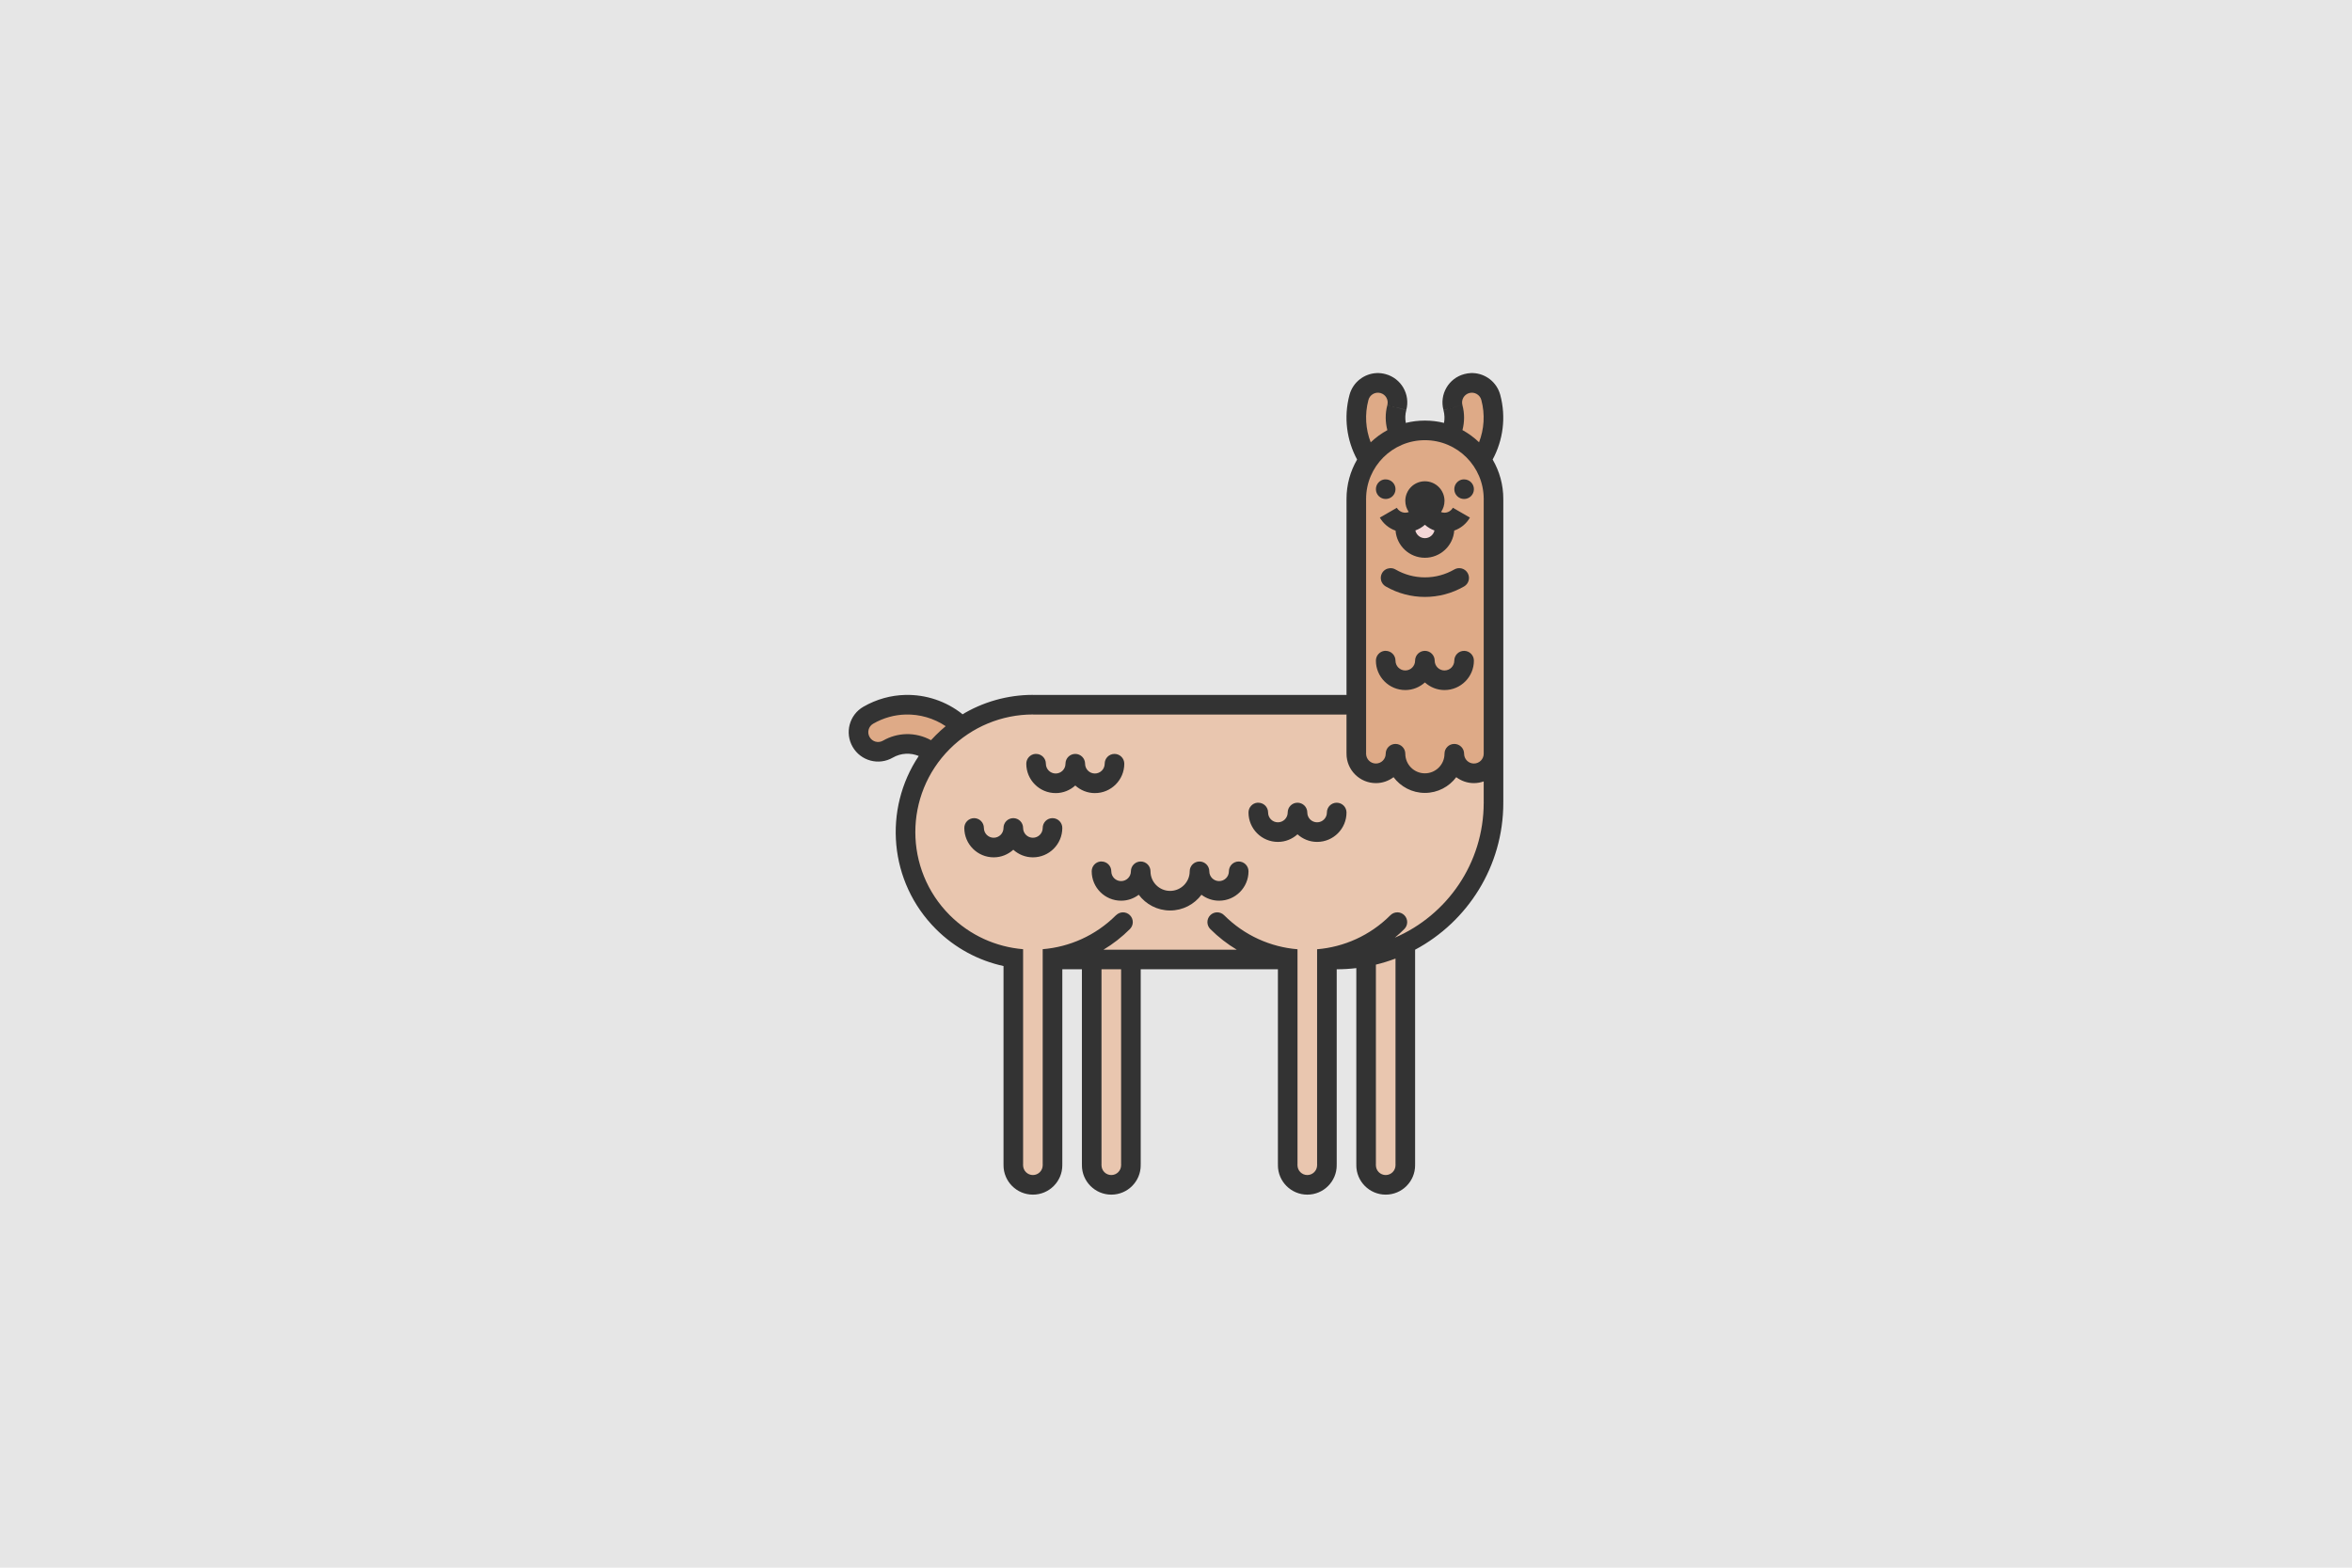 <?xml version="1.0" encoding="UTF-8" standalone="no"?>
<!-- Created with Inkscape (http://www.inkscape.org/) -->

<svg
   xmlns:dc="http://purl.org/dc/elements/1.1/"
   xmlns:cc="http://creativecommons.org/ns#"
   xmlns:rdf="http://www.w3.org/1999/02/22-rdf-syntax-ns#"
   xmlns:svg="http://www.w3.org/2000/svg"
   xmlns="http://www.w3.org/2000/svg"
   xmlns:sodipodi="http://sodipodi.sourceforge.net/DTD/sodipodi-0.dtd"
   xmlns:inkscape="http://www.inkscape.org/namespaces/inkscape"
   width="1200"
   height="800"
   id="svg3609"
   version="1.1"
   inkscape:version="0.48.5 r10040"
   sodipodi:docname="llama.svg"
   inkscape:export-filename="/Users/bdharva/Dropbox/Personal/website/assets/work/graphics/llama.png"
   inkscape:export-xdpi="90"
   inkscape:export-ydpi="90">
  <defs
     id="defs3611" />
  <sodipodi:namedview
     id="base"
     pagecolor="#ffffff"
     bordercolor="#666666"
     borderopacity="1.0"
     inkscape:pageopacity="0.0"
     inkscape:pageshadow="2"
     inkscape:zoom="1.0065332"
     inkscape:cx="600.00003"
     inkscape:cy="399.99999"
     inkscape:current-layer="layer1"
     inkscape:document-units="px"
     showgrid="false"
     inkscape:window-width="1440"
     inkscape:window-height="856"
     inkscape:window-x="0"
     inkscape:window-y="1"
     inkscape:window-maximized="1" />
  <g
     id="layer1"
     inkscape:label="Layer 1"
     inkscape:groupmode="layer"
     transform="translate(0,32)">
    <rect
       style="fill:#e6e6e6;fill-opacity:1;stroke:none"
       id="rect3783"
       width="1300"
       height="900"
       x="-50"
       y="-82" />
    <g
       transform="translate(4730.279,-3330.142)"
       id="g4955-3-6"
       inkscape:export-filename="/Users/bdharva/Dropbox/Personal/kirsten/llama.png"
       inkscape:export-xdpi="169.36"
       inkscape:export-ydpi="169.36">
      <path
         style="fill:#e9c6af;fill-opacity:1;stroke:#000000;stroke-width:1px;stroke-linecap:butt;stroke-linejoin:miter;stroke-opacity:1"
         d="m 712.843,221.281 -1.49,-23.347 -11.922,-2.484 -7.451,11.922 3.477,32.289 -5.464,117.731 -180.322,2.981 -18.38,9.935 -23.347,-11.425 -24.341,2.981 -7.948,13.909 10.432,8.445 20.367,-4.968 7.451,4.968 -12.916,40.237 6.458,29.805 22.851,23.844 26.328,10.929 -0.994,108.293 12.916,7.948 10.432,-8.942 -1.987,-106.305 19.87,1.987 0.497,104.318 6.955,8.942 14.406,-6.458 -0.497,-110.776 78.984,3.477 0.994,107.299 7.451,5.464 13.412,-5.961 -0.497,-110.28 16.89,2.484 2.484,111.273 11.425,0.994 9.438,-8.445 -1.49,-113.757 24.838,-16.89 18.38,-35.766 1.49,-179.825 -5.464,-15.399 5.961,-18.877 -4.968,-17.386 -11.922,-0.994 -6.458,7.948 0.497,18.877 z"
         id="path12488"
         inkscape:connector-curvature="0"
         transform="translate(-4730.279,3298.142)"
         sodipodi:nodetypes="ccccccccccccccccccccccccccccccccccccccccccccccc" />
      <path
         style="fill:#e9c6af;fill-opacity:1;stroke:#000000;stroke-width:1px;stroke-linecap:butt;stroke-linejoin:miter;stroke-opacity:1"
         d="m 557.359,489.528 -0.994,110.776 13.909,3.974 6.955,-10.432 -0.497,-103.325 z"
         id="path12498"
         inkscape:connector-curvature="0"
         transform="translate(-4730.279,3298.142)" />
      <path
         style="fill:#deaa87;stroke:#000000;stroke-width:1px;stroke-linecap:butt;stroke-linejoin:miter;stroke-opacity:1"
         d="m 710.856,390.674 -12.916,3.477 -5.961,-7.948 0.994,-143.562 20.367,-21.36 30.302,0.994 17.883,21.857 0,146.046 -9.438,5.464 -12.916,-2.981 -14.903,7.451 z"
         id="path12492"
         inkscape:connector-curvature="0"
         transform="translate(-4730.279,3298.142)" />
      <path
         style="fill:#f4d7d7;stroke:#000000;stroke-width:1px;stroke-linecap:butt;stroke-linejoin:miter;stroke-opacity:1"
         d="m 724.765,264.002 -8.445,7.948 9.438,9.438 11.922,-5.961 -2.981,-8.445 z"
         id="path12490"
         inkscape:connector-curvature="0"
         transform="translate(-4730.279,3298.142)" />
      <path
         style="fill:#deaa87;fill-opacity:1;stroke:#000000;stroke-width:1px;stroke-linecap:butt;stroke-linejoin:miter;stroke-opacity:1"
         d="m 697.94,232.209 -5.961,-14.903 3.477,-19.373 11.425,-2.981 6.458,26.328 25.334,-0.497 1.987,-8.942 0,-11.425 8.445,-5.464 9.935,3.477 3.477,16.89 -7.451,17.386 -13.909,-8.445 -15.399,-2.484 -14.406,2.484 z"
         id="path12494"
         inkscape:connector-curvature="0"
         transform="translate(-4730.279,3298.142)" />
      <path
         style="fill:#deaa87;fill-opacity:1;stroke:#000000;stroke-width:1px;stroke-linecap:butt;stroke-linejoin:miter;stroke-opacity:1"
         d="m 490.297,370.307 -21.857,-11.425 -22.354,4.968 -10.432,10.432 6.458,8.445 15.896,-2.484 16.89,3.477 z"
         id="path12496"
         inkscape:connector-curvature="0"
         transform="translate(-4730.279,3298.142)" />
      <path
         style="fill:#e9c6af;fill-opacity:1;stroke:#000000;stroke-width:1px;stroke-linecap:butt;stroke-linejoin:miter;stroke-opacity:1"
         d="m 697.443,488.038 -1.49,103.822 6.458,12.419 13.412,-3.477 0.994,-116.737 z"
         id="path12500"
         inkscape:connector-curvature="0"
         transform="translate(-4730.279,3298.142)" />
      <path
         style="fill:#333333;fill-opacity:1;stroke:none"
         d="m -3237.375,3988.906 c -6.389,0.255 -12.164,4.624 -13.906,11.125 -3.094,11.548 -1.384,23.245 3.875,33 -3.447,5.911 -5.406,12.79 -5.406,20.125 l 0.156,0 c -0.087,0 -0.156,0.07 -0.156,0.156 l 0,100 c 0,-0.087 -0.07,-0.156 -0.156,-0.156 l -159.687,0 c -0.087,0 -0.156,0.07 -0.156,0.156 l 0,-0.188 c -13.03,0 -25.695,3.634 -36.625,10.344 0.243,-0.15 0.473,-0.322 0.719,-0.469 -8.319,-6.653 -18.728,-10.118 -29.281,-9.844 -7.254,0.189 -14.586,2.148 -21.312,6.031 -7.174,4.142 -9.611,13.294 -5.469,20.469 4.142,7.174 13.294,9.642 20.469,5.5 4.205,-2.428 9.084,-2.575 13.25,-0.844 -18.175,27.195 -15.263,64.299 8.75,88.312 9.833,9.833 21.852,16.116 34.5,18.875 l 0,101.5 c 0,0.087 0.07,0.156 0.156,0.156 l -0.156,0 c 0,8.284 6.716,15 15,15 8.284,0 15,-6.716 15,-15 l -0.156,0 c 0.087,0 0.156,-0.07 0.156,-0.156 l 0,-99.844 10,0 0,99.844 c 0,0.087 0.07,0.156 0.156,0.156 l -0.156,0 c 0,8.284 6.716,15 15,15 8.284,0 15,-6.716 15,-15 l -0.156,0 c 0.087,0 0.156,-0.07 0.156,-0.156 l 0,-99.844 70,0 0,99.844 c 0,0.087 0.07,0.156 0.156,0.156 l -0.156,0 c 0,8.284 6.716,15 15,15 8.284,0 15,-6.716 15,-15 l -0.156,0 c 0.087,0 0.156,-0.07 0.156,-0.156 l 0,-99.844 c 3.387,0 6.716,-0.208 10,-0.594 l 0,100.438 c 0,0.087 0.07,0.156 0.156,0.156 l -0.156,0 c 0,8.284 6.716,15 15,15 8.284,0 15,-6.716 15,-15 l -0.156,0 c 0.087,0 0.156,-0.07 0.156,-0.156 l 0,-109.688 c 0,-0.043 0,-0.097 -0.031,-0.125 26.798,-14.303 45.031,-42.534 45.031,-75.031 l -0.156,0 c 0.087,0 0.156,-0.07 0.156,-0.156 l 0,-24.844 0,-129.844 c 0,-0.086 -0.07,-0.156 -0.156,-0.156 l 0.156,0 c 0,-7.34 -1.986,-14.211 -5.438,-20.125 5.259,-9.755 6.969,-21.452 3.875,-33 -1.742,-6.502 -7.486,-10.871 -13.875,-11.125 -0.369,-0.014 -0.751,-0.015 -1.125,0 -1.121,0.047 -2.25,0.23 -3.375,0.531 -8.002,2.144 -12.738,10.342 -10.594,18.344 l 9.656,-2.562 0,-0.031 c -0.695,-2.658 0.874,-5.382 3.531,-6.094 2.667,-0.715 5.41,0.864 6.125,3.531 1.989,7.426 1.408,14.933 -1.156,21.594 -2.528,-2.413 -5.378,-4.53 -8.469,-6.219 1.067,-4.059 1.133,-8.434 -0.031,-12.781 l -9.656,2.594 c 0.586,2.205 0.662,4.425 0.281,6.531 -3.12,-0.782 -6.388,-1.187 -9.75,-1.188 -3.362,0 -6.63,0.406 -9.75,1.188 -0.388,-2.11 -0.337,-4.321 0.25,-6.531 l -9.656,-2.594 c -1.168,4.36 -1.077,8.744 0,12.812 -3.099,1.695 -5.967,3.796 -8.5,6.219 -2.575,-6.669 -3.149,-14.186 -1.156,-21.625 0.715,-2.667 3.458,-4.246 6.125,-3.531 2.658,0.712 4.227,3.436 3.531,6.094 l 9.656,2.594 c 2.144,-8.002 -2.592,-16.2 -10.594,-18.344 -1.5,-0.402 -2.994,-0.59 -4.469,-0.531 z m 24.562,34.25 c 16.569,0 30,13.432 30,30 l 0.156,0 c -0.087,0 -0.156,0.07 -0.156,0.156 l 0,129.844 c 0,2.761 -2.239,5 -5,5 -2.761,0 -5,-2.238 -5,-5 0,-2.761 -2.239,-5 -5,-5 -2.761,0 -5,2.239 -5,5 0,5.523 -4.477,10 -10,10 -5.523,0 -10,-4.477 -10,-10 0,-2.761 -2.239,-5 -5,-5 -2.761,0 -5,2.239 -5,5 0,2.761 -2.239,5 -5,5 -2.761,0 -5,-2.238 -5,-5 l -0.156,0 c 0.087,0 0.156,-0.07 0.156,-0.156 l 0,-129.688 c 0,-0.086 -0.07,-0.156 -0.156,-0.156 l 0.156,0 c 0,-16.568 13.431,-30 30,-30 z m -20.531,20 c -2.521,0.256 -4.469,2.411 -4.469,5 0,2.762 2.239,5 5,5 2.761,2e-4 5,-2.238 5,-5 0,-2.761 -2.239,-5 -5,-5 -0.173,0 -0.363,-0.017 -0.531,0 z m 40,0 c -2.521,0.256 -4.469,2.411 -4.469,5 0,2.762 2.239,5 5,5 2.761,2e-4 5,-2.238 5,-5 0,-2.761 -2.239,-5 -5,-5 -0.173,0 -0.363,-0.017 -0.531,0 z m -19.469,0.969 c -5.523,0 -10,4.477 -10,10 0,2.111 0.664,4.074 1.781,5.688 -0.557,0.214 -1.15,0.344 -1.781,0.344 -1.841,0 -3.445,-1.018 -4.312,-2.5 l -8.688,5 c 1.82,3.153 4.696,5.486 8.031,6.656 0.593,7.742 7.075,13.844 14.969,13.844 7.904,2e-4 14.391,-6.119 14.969,-13.875 3.259,-1.141 6.135,-3.394 8,-6.625 l -8.687,-5.031 c -0.865,1.494 -2.431,2.531 -4.281,2.531 -0.632,0 -1.225,-0.13 -1.781,-0.344 1.117,-1.614 1.781,-3.576 1.781,-5.688 0,-5.523 -4.477,-10 -10,-10 z m 0,22.188 c 0.764,0.684 1.591,1.288 2.5,1.812 0.768,0.443 1.57,0.799 2.375,1.094 -0.492,2.244 -2.483,3.938 -4.875,3.937 -2.392,0 -4.383,-1.693 -4.875,-3.937 1.817,-0.661 3.463,-1.64 4.875,-2.906 z m -17.844,22.156 c -1.601,0.113 -3.137,0.974 -4,2.469 -1.381,2.392 -0.548,5.463 1.844,6.844 12.376,7.145 27.624,7.145 40,0 2.392,-1.381 3.193,-4.452 1.812,-6.844 -1.381,-2.392 -4.421,-3.193 -6.812,-1.812 -4.415,2.556 -9.531,4.031 -15,4.031 -5.464,0 -10.587,-1.479 -15,-4.031 -0.897,-0.518 -1.883,-0.724 -2.844,-0.656 z m -2.688,42.187 c -2.521,0.256 -4.469,2.411 -4.469,5 0,8.284 6.716,15 15,15 3.855,10e-5 7.343,-1.485 10,-3.875 2.657,2.39 6.145,3.875 10,3.875 8.284,10e-5 15,-6.716 15,-15 0,-2.761 -2.239,-5 -5,-5 -2.761,0 -5,2.239 -5,5 0,2.761 -2.239,5 -5,5 -2.761,0 -5,-2.238 -5,-5 0,-2.761 -2.239,-5 -5,-5 -2.761,0 -5,2.239 -5,5 0,2.761 -2.239,5 -5,5 -2.761,0 -5,-2.238 -5,-5 0,-2.761 -2.239,-5 -5,-5 -0.173,0 -0.363,-0.017 -0.531,0 z M -3412.812,4163 c 0,0.087 0.07,0.156 0.156,0.156 l 159.687,0 c 0.087,0 0.156,-0.07 0.156,-0.156 l 0,20 c 0,0.087 0.07,0.156 0.156,0.156 l -0.156,0 c 0,8.284 6.716,15 15,15 3.386,10e-5 6.49,-1.139 9,-3.031 3.648,4.867 9.45,8.031 16,8.031 6.551,10e-5 12.352,-3.164 16,-8.031 2.51,1.892 5.614,3.031 9,3.031 1.753,10e-5 3.437,-0.323 5,-0.875 l 0,10.719 c 0,0.087 0.07,0.156 0.156,0.156 l -0.156,0 c 0,30.882 -18.68,57.377 -45.344,68.875 1.664,-1.38 3.284,-2.846 4.844,-4.406 1.953,-1.953 1.953,-5.11 0,-7.062 -0.976,-0.976 -2.246,-1.469 -3.531,-1.469 -1.285,0 -2.586,0.492 -3.562,1.469 -10.443,10.443 -23.76,16.24 -37.406,17.375 l 0,10 0,100.062 c 0,0.087 0.07,0.156 0.156,0.156 l -0.156,0 c 0,2.761 -2.239,5 -5,5 -2.761,0 -5,-2.238 -5,-5 l -0.156,0 c 0.087,0 0.156,-0.07 0.156,-0.156 l 0,-109.688 0,-0.375 c -13.657,-1.129 -26.987,-6.925 -37.438,-17.375 -1.953,-1.953 -5.11,-1.953 -7.062,0 -1.953,1.953 -1.953,5.11 0,7.062 4.144,4.144 8.693,7.644 13.5,10.531 l -67.969,0 c 4.8,-2.883 9.332,-6.395 13.469,-10.531 1.953,-1.953 1.953,-5.11 0,-7.062 -1.947,-1.947 -5.109,-1.936 -7.062,0 -0.01,0.01 -0.026,-0.01 -0.031,0 -10.443,10.435 -23.767,16.209 -37.406,17.344 l 0,10.25 0,99.844 c 0,0.087 0.07,0.156 0.156,0.156 l -0.156,0 c 0,2.761 -2.239,5 -5,5 -2.761,0 -5,-2.238 -5,-5 l -0.156,0 c 0.087,0 0.156,-0.07 0.156,-0.156 l 0,-100.062 0,-10.031 c -13.639,-1.133 -26.966,-6.904 -37.406,-17.344 -23.431,-23.431 -23.431,-61.412 0,-84.844 11.252,-11.252 26.493,-17.594 42.406,-17.594 l 0,-0.125 z m -64.969,0.156 c 7.245,-0.189 14.429,1.89 20.469,5.938 -1.737,1.43 -3.396,2.959 -5,4.562 -0.849,0.849 -1.704,1.713 -2.5,2.594 -3.871,-2.117 -8.233,-3.208 -12.656,-3.094 -4.03,0.105 -8.107,1.187 -11.844,3.344 -2.391,1.381 -5.432,0.548 -6.812,-1.844 -1.381,-2.391 -0.579,-5.432 1.812,-6.812 5.228,-3.018 10.896,-4.54 16.531,-4.688 z m 66.094,20.094 c -2.521,0.256 -4.5,2.411 -4.5,5 0,8.284 6.716,15 15,15 3.855,0 7.343,-1.485 10,-3.875 2.657,2.39 6.145,3.875 10,3.875 8.284,0 15,-6.716 15,-15 0,-2.761 -2.239,-5 -5,-5 -2.761,0 -5,2.239 -5,5 0,2.761 -2.239,5 -5,5 -2.761,0 -5,-2.239 -5,-5 0,-2.761 -2.239,-5 -5,-5 -2.761,0 -5,2.239 -5,5 0,2.761 -2.239,5 -5,5 -2.761,0 -5,-2.239 -5,-5 0,-2.761 -2.239,-5 -5,-5 -0.173,0 -0.332,-0.017 -0.5,0 z m 113.344,24.906 c -2.521,0.256 -4.469,2.411 -4.469,5 0,8.284 6.716,15 15,15 3.855,10e-5 7.343,-1.485 10,-3.875 2.657,2.39 6.145,3.875 10,3.875 8.284,10e-5 15,-6.716 15,-15 0,-2.761 -2.239,-5 -5,-5 -2.761,0 -5,2.239 -5,5 0,2.761 -2.239,5 -5,5 -2.761,0 -5,-2.238 -5,-5 0,-2.761 -2.239,-5 -5,-5 -2.761,0 -5,2.239 -5,5 0,2.761 -2.239,5 -5,5 -2.761,0 -5,-2.238 -5,-5 0,-2.761 -2.239,-5 -5,-5 -0.173,0 -0.363,-0.017 -0.531,0 z m -144.469,7.875 c -2.761,0 -5,2.239 -5,5 0,8.284 6.716,15 15,15 3.855,0 7.343,-1.485 10,-3.875 2.657,2.39 6.145,3.875 10,3.875 8.284,0 15,-6.716 15,-15 0,-2.761 -2.239,-5 -5,-5 -2.761,0 -5,2.239 -5,5 0,2.761 -2.239,5 -5,5 -2.761,0 -5,-2.238 -5,-5 0,-2.761 -2.239,-5 -5,-5 -2.761,0 -5,2.239 -5,5 0,2.761 -2.239,5 -5,5 -2.761,0 -5,-2.238 -5,-5 0,-2.761 -2.239,-5 -5,-5 z m 64.469,22.125 c -2.521,0.256 -4.469,2.411 -4.469,5 0,8.284 6.716,15 15,15 3.386,0 6.49,-1.139 9,-3.031 3.648,4.867 9.45,8.031 16,8.031 6.551,0 12.352,-3.164 16,-8.031 2.51,1.892 5.614,3.031 9,3.031 8.284,0 15,-6.716 15,-15 0,-2.761 -2.239,-5 -5,-5 -2.761,0 -5,2.239 -5,5 0,2.761 -2.239,5 -5,5 -2.761,0 -5,-2.238 -5,-5 0,-2.761 -2.239,-5 -5,-5 -2.761,0 -5,2.239 -5,5 0,5.523 -4.477,10 -10,10 -5.523,0 -10,-4.477 -10,-10 0,-2.761 -2.239,-5 -5,-5 -2.761,0 -5,2.239 -5,5 0,2.761 -2.239,5 -5,5 -2.761,0 -5,-2.238 -5,-5 0,-2.761 -2.239,-5 -5,-5 -0.173,0 -0.363,-0.017 -0.531,0 z m 150.531,49.531 0,105.312 c 0,0.087 0.07,0.156 0.156,0.156 l -0.156,0 c 0,2.761 -2.239,5 -5,5 -2.761,0 -5,-2.238 -5,-5 l -0.156,0 c 0.087,0 0.156,-0.07 0.156,-0.156 l 0,-102.219 c 3.423,-0.826 6.753,-1.868 10,-3.094 z m -150,5.469 10,0 0,99.844 c 0,0.087 0.07,0.156 0.156,0.156 l -0.156,0 c 0,2.761 -2.239,5 -5,5 -2.761,0 -5,-2.238 -5,-5 l -0.156,0 c 0.087,0 0.156,-0.07 0.156,-0.156 l 0,-99.844 z"
         transform="translate(-790.474,-500.384)"
         id="rect4631-2-8-7-6-9-2"
         inkscape:connector-curvature="0" />
    </g>
  </g>
</svg>
